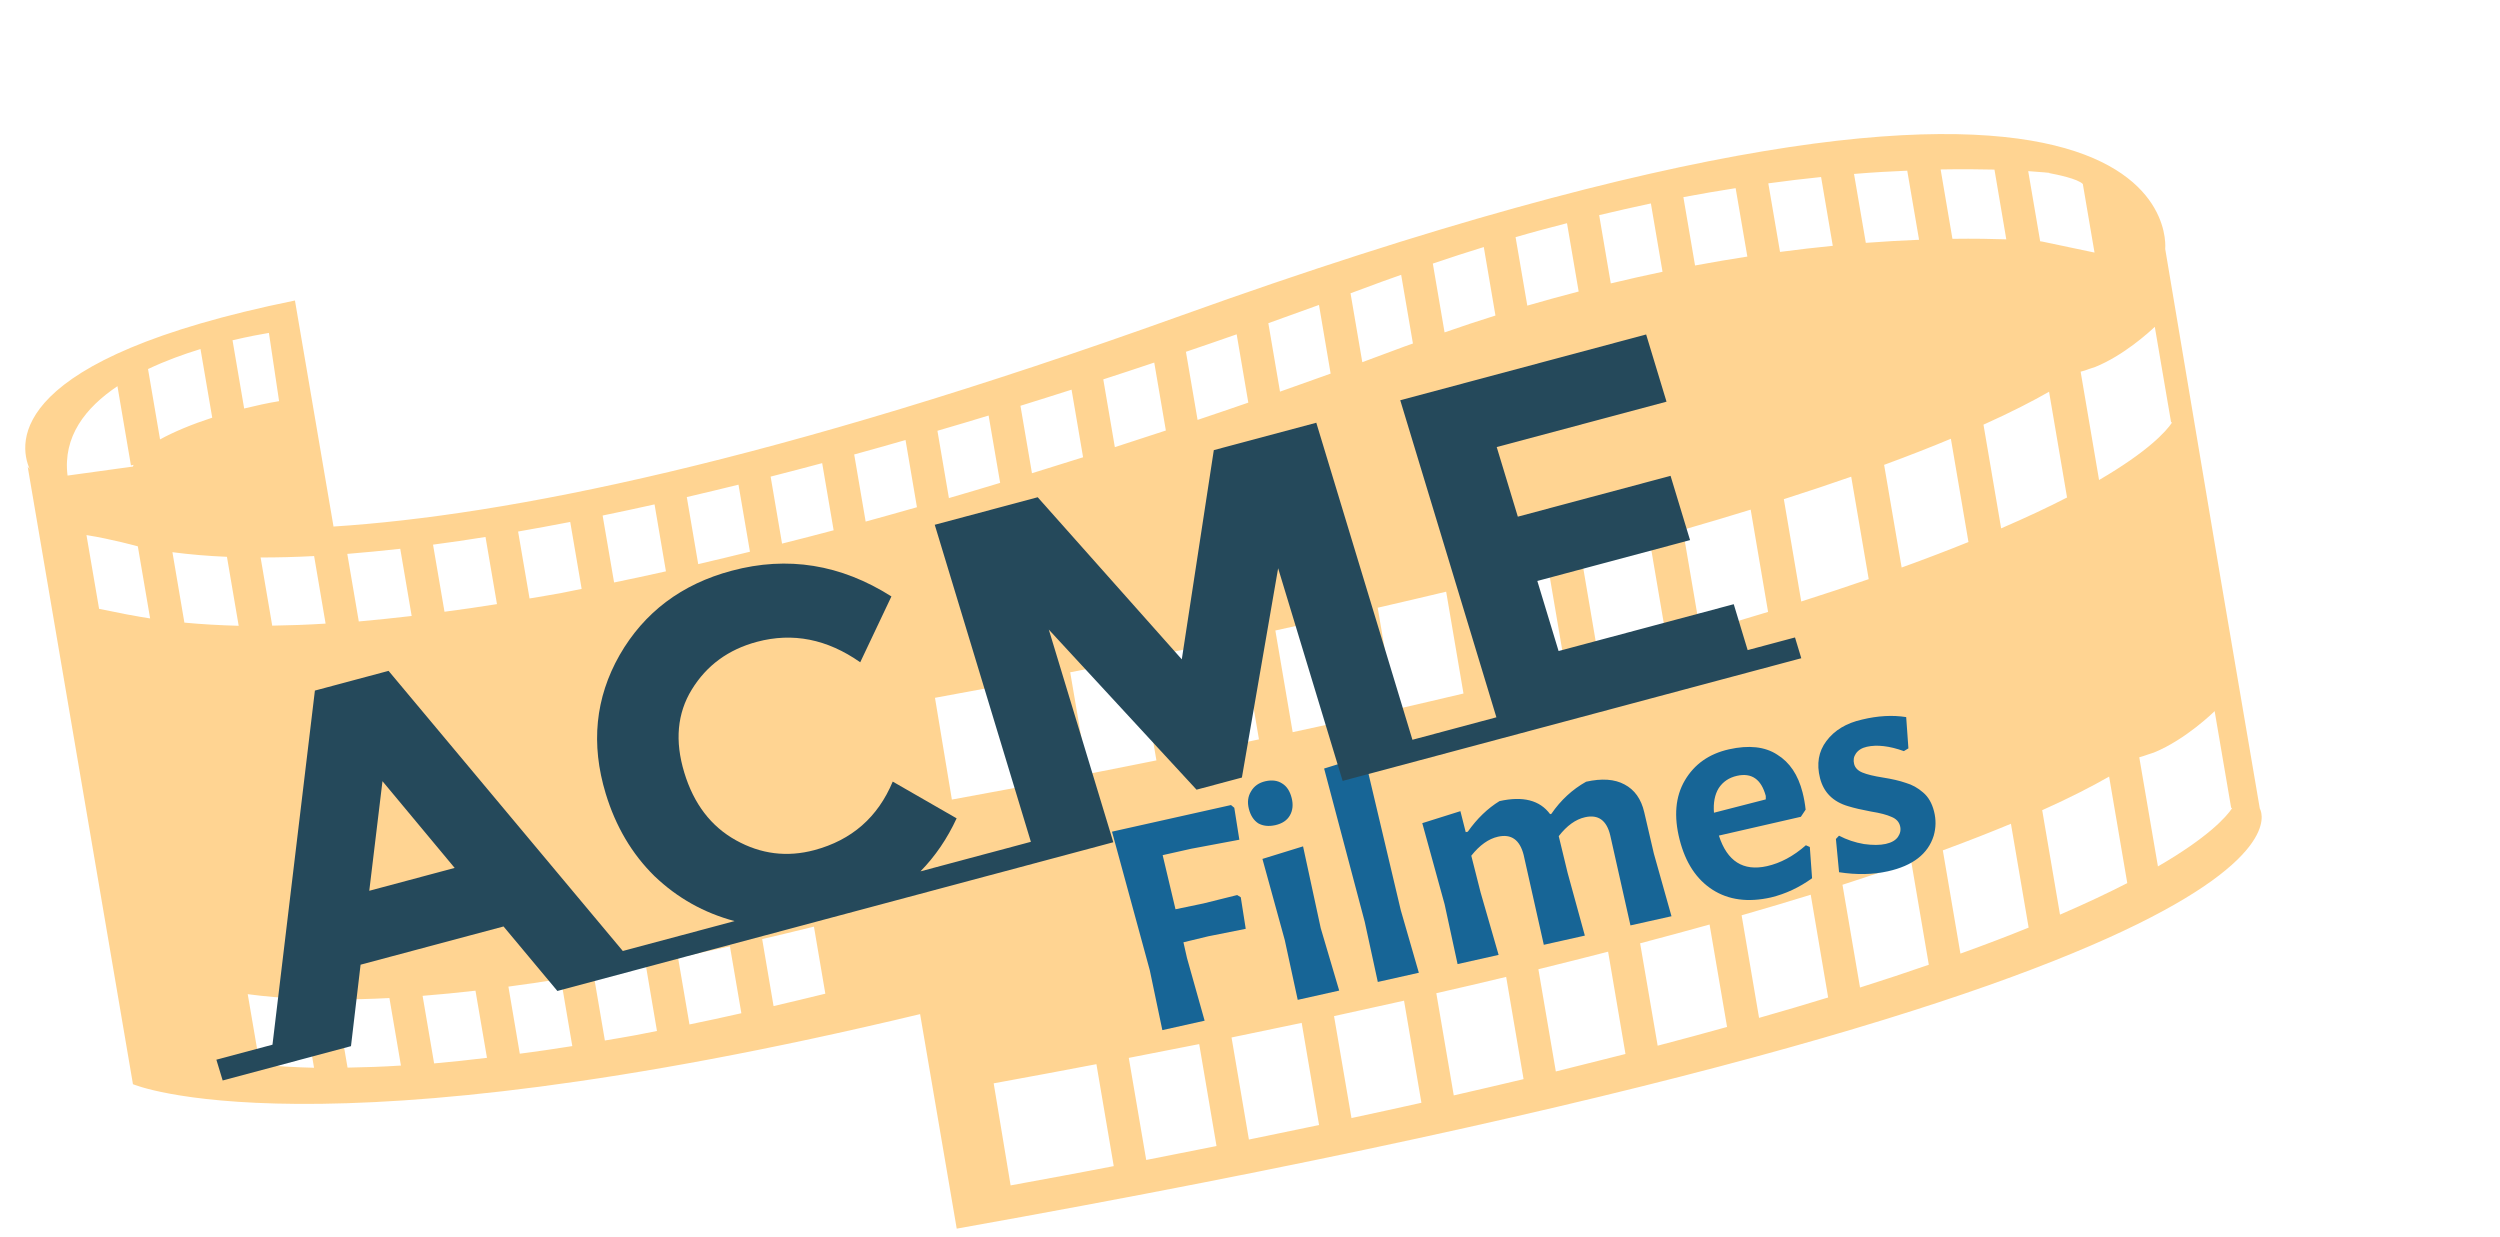 <svg width="99" height="49" viewBox="0 0 99 49" fill="none" xmlns="http://www.w3.org/2000/svg">
<path d="M87.94 22.934L85.742 9.857C85.742 9.857 87.018 -1.958 46.77 12.498C30.588 18.311 20.043 20.412 13.207 20.851L11.68 11.9C0.306 14.214 0.715 17.523 1.177 18.579C1.122 18.515 1.096 18.477 1.096 18.477L5.265 42.934C5.265 42.934 12.295 45.94 36.436 40.159L37.886 48.654C93.723 38.697 89.489 32.022 89.489 32.022L87.94 22.934ZM4.651 15.293L5.185 18.43L5.289 18.408C5.288 18.43 5.263 18.452 5.268 18.475L2.675 18.833C2.482 17.293 3.383 16.142 4.651 15.293ZM5.143 24.35V24.353L4.952 24.317C4.926 24.311 4.898 24.308 4.874 24.3L3.924 24.11L3.424 21.189C4.429 21.349 5.458 21.635 5.458 21.635L5.945 24.49C5.67 24.451 5.406 24.4 5.143 24.35ZM5.862 14.614C6.549 14.289 7.264 14.028 7.94 13.822L8.404 16.54C7.601 16.802 6.882 17.1 6.338 17.401L5.862 14.614ZM7.302 24.656L6.828 21.867C7.508 21.956 8.225 22.018 8.987 22.05L9.452 24.781C8.706 24.762 7.991 24.721 7.302 24.656ZM9.208 13.475C9.845 13.324 10.364 13.23 10.649 13.183L11.052 15.886C10.583 15.962 10.124 16.066 9.669 16.177L9.208 13.475ZM10.287 42.159L9.81 39.369C10.49 39.461 11.209 39.522 11.971 39.55L12.436 42.283C11.69 42.266 10.973 42.223 10.287 42.159ZM10.78 24.776L10.32 22.076C10.999 22.077 11.706 22.059 12.439 22.02L12.894 24.695C12.17 24.741 11.467 24.765 10.78 24.776ZM13.763 42.278L13.301 39.578C13.983 39.578 14.688 39.561 15.421 39.522L15.877 42.196C15.153 42.243 14.451 42.266 13.763 42.278ZM14.208 24.61L13.753 21.934C14.434 21.88 15.132 21.81 15.85 21.732L16.302 24.393C15.592 24.473 14.893 24.551 14.208 24.61ZM17.191 42.111L16.735 39.435C17.417 39.382 18.115 39.312 18.829 39.231L19.284 41.89C18.573 41.977 17.875 42.051 17.191 42.111ZM17.602 24.225L17.148 21.568C17.83 21.478 18.522 21.378 19.226 21.264L19.68 23.923C18.979 24.037 18.287 24.134 17.602 24.225ZM20.584 41.727L20.133 39.07C20.812 38.98 21.505 38.877 22.211 38.764L22.663 41.425C21.961 41.54 21.27 41.635 20.584 41.727ZM22.188 23.491C21.779 23.567 21.374 23.629 20.97 23.699L20.517 21.049C21.193 20.932 21.883 20.803 22.581 20.669L23.033 23.32C22.754 23.377 22.469 23.437 22.188 23.491ZM25.172 40.993C24.762 41.07 24.359 41.134 23.953 41.204L23.501 38.553C24.178 38.437 24.868 38.311 25.566 38.174L26.016 40.827C25.737 40.879 25.452 40.938 25.172 40.993ZM24.318 23.066L23.864 20.415C24.541 20.275 25.227 20.129 25.92 19.974L26.371 22.625C25.686 22.777 25 22.928 24.318 23.066ZM27.303 40.568L26.849 37.915C27.526 37.777 28.212 37.629 28.905 37.474L29.358 40.124C28.669 40.279 27.985 40.43 27.303 40.568ZM27.649 22.339L27.197 19.684C27.873 19.526 28.557 19.362 29.244 19.193L29.698 21.848C29.017 22.017 28.334 22.179 27.649 22.339ZM30.633 39.841L30.182 37.188C30.861 37.03 31.543 36.865 32.232 36.695L32.683 39.35C32 39.519 31.316 39.681 30.633 39.841ZM30.969 21.527L30.517 18.874C31.191 18.702 31.873 18.524 32.558 18.34L33.012 20.999C32.334 21.18 31.654 21.355 30.969 21.527ZM34.28 20.655L33.826 17.997C34.499 17.812 35.177 17.622 35.859 17.425L36.311 20.086C35.639 20.279 34.963 20.466 34.28 20.655ZM85.33 12.942L85.973 16.71L86.009 16.739C85.774 17.088 85.063 17.877 83.123 19.009L82.393 14.719C82.509 14.692 82.624 14.651 82.739 14.608C82.829 14.578 82.906 14.552 82.969 14.532C84.093 14.079 85.102 13.158 85.33 12.942ZM80.989 6.828L80.991 6.83C81.066 6.836 81.125 6.841 81.147 6.844V6.854C81.478 6.917 82.269 7.078 82.48 7.286L82.943 10.002L80.862 9.564C80.859 9.564 80.815 9.559 80.791 9.556L80.317 6.777C80.625 6.798 80.846 6.816 80.989 6.828ZM81.855 19.701C81.119 20.08 80.253 20.488 79.245 20.923L78.546 16.817C79.658 16.317 80.504 15.878 81.143 15.513L81.855 19.701ZM78.981 6.716L79.449 9.478C78.892 9.459 78.175 9.445 77.316 9.457L76.849 6.71C77.668 6.696 78.384 6.701 78.981 6.716ZM77.255 17.375L77.951 21.464C77.151 21.787 76.272 22.125 75.305 22.474L74.611 18.408C75.603 18.043 76.478 17.699 77.255 17.375ZM75.527 6.759L75.995 9.495C75.345 9.521 74.646 9.559 73.886 9.617L73.419 6.888C74.175 6.825 74.87 6.786 75.527 6.759ZM74.001 22.934C73.167 23.221 72.278 23.517 71.329 23.819L70.64 19.767C71.604 19.459 72.487 19.163 73.308 18.877L74.001 22.934ZM72.115 7.01L72.578 9.734C71.914 9.799 71.219 9.88 70.489 9.976L70.025 7.261C70.754 7.16 71.444 7.079 72.115 7.01ZM68.731 7.451L69.195 10.16C68.528 10.262 67.835 10.382 67.124 10.513L66.662 7.807C67.374 7.673 68.064 7.554 68.731 7.451ZM69.327 20.182L70.016 24.232C69.169 24.492 68.27 24.756 67.332 25.024L66.642 20.982C67.587 20.71 68.484 20.442 69.327 20.182ZM65.375 8.056L65.836 10.762C65.173 10.901 64.484 11.056 63.787 11.223L63.327 8.519C64.026 8.354 64.711 8.196 65.375 8.056ZM65.32 21.358L66.008 25.397C65.151 25.637 64.248 25.879 63.313 26.122L62.627 22.087C63.559 21.842 64.468 21.597 65.32 21.358ZM62.053 8.838L62.515 11.544C61.848 11.719 61.172 11.902 60.481 12.103L60.017 9.392C60.709 9.189 61.387 9.01 62.053 8.838ZM61.987 26.468C61.119 26.69 60.218 26.913 59.284 27.145L58.599 23.112C59.537 22.882 60.433 22.659 61.301 22.433L61.987 26.468ZM58.758 9.783L59.22 12.495C58.556 12.702 57.884 12.926 57.205 13.163L56.74 10.438C57.422 10.204 58.095 9.988 58.758 9.783ZM57.954 27.463C57.079 27.669 56.173 27.883 55.242 28.096L54.557 24.066C55.489 23.851 56.392 23.641 57.268 23.431L57.954 27.463ZM54.729 11.152C54.986 11.056 55.235 10.977 55.486 10.883L55.952 13.603C55.838 13.647 55.728 13.679 55.611 13.724C55.18 13.887 54.604 14.102 53.947 14.342L53.481 11.614C53.897 11.461 54.316 11.309 54.729 11.152ZM53.909 28.397C53.031 28.594 52.119 28.794 51.19 28.994L50.504 24.968C51.44 24.764 52.341 24.566 53.221 24.368L53.909 28.397ZM52.232 12.075L52.693 14.795C52.078 15.017 51.417 15.253 50.688 15.509L50.226 12.798C50.902 12.557 51.566 12.317 52.232 12.075ZM48.972 13.239L49.433 15.944C48.794 16.164 48.126 16.394 47.424 16.628L46.963 13.931C47.636 13.703 48.308 13.472 48.972 13.239ZM49.167 25.249L49.855 29.279C48.969 29.468 48.061 29.655 47.133 29.843L46.447 25.814C47.377 25.625 48.283 25.436 49.167 25.249ZM45.708 14.357L46.168 17.048C45.513 17.263 44.842 17.482 44.148 17.707L43.69 15.023C44.366 14.804 45.038 14.584 45.708 14.357ZM45.794 30.111C44.901 30.292 43.998 30.472 43.068 30.653L42.38 26.623C43.31 26.442 44.219 26.264 45.106 26.084L45.794 30.111ZM42.434 15.431L42.89 18.108C42.23 18.315 41.557 18.525 40.866 18.74L40.41 16.069C41.087 15.86 41.761 15.644 42.434 15.431ZM39.149 16.455L39.606 19.122C38.938 19.323 38.264 19.526 37.577 19.724L37.122 17.059C37.798 16.864 38.474 16.659 39.149 16.455ZM37.694 31.663L37.025 27.633C38.406 27.382 39.738 27.131 41.038 26.883L41.724 30.91C41.09 31.028 40.474 31.149 39.821 31.27C39.124 31.401 38.412 31.53 37.694 31.663ZM42.203 46.539C41.487 46.674 40.756 46.807 40.02 46.942L39.35 42.9C40.748 42.646 42.101 42.392 43.418 42.141L44.104 46.178C43.47 46.3 42.857 46.419 42.203 46.539ZM45.39 45.934L44.7 41.892C45.65 41.708 46.581 41.523 47.488 41.346L48.174 45.383C47.263 45.565 46.345 45.749 45.39 45.934ZM49.457 45.126L48.769 41.084C49.717 40.888 50.642 40.696 51.547 40.506L52.235 44.551C51.332 44.741 50.408 44.933 49.457 45.126ZM53.518 44.275L52.828 40.238C53.781 40.03 54.703 39.827 55.6 39.627L56.288 43.67C55.392 43.869 54.467 44.072 53.518 44.275ZM57.569 43.378L56.878 39.331C57.83 39.114 58.754 38.901 59.644 38.685L60.333 42.734C59.441 42.947 58.52 43.16 57.569 43.378ZM61.611 42.43L60.92 38.382C61.88 38.146 62.793 37.915 63.681 37.687L64.369 41.738C63.483 41.963 62.565 42.193 61.611 42.43ZM65.643 41.409L64.949 37.355C65.903 37.101 66.831 36.855 67.699 36.611L68.392 40.667C67.517 40.912 66.595 41.16 65.643 41.409ZM69.659 40.308L68.968 36.246C69.929 35.969 70.847 35.699 71.705 35.431L72.395 39.5C71.536 39.765 70.614 40.036 69.659 40.308ZM73.657 39.106L72.962 35.037C73.947 34.721 74.848 34.418 75.686 34.123L76.381 38.204C75.533 38.498 74.63 38.799 73.657 39.106ZM77.633 37.763L76.936 33.674C77.948 33.303 78.844 32.948 79.633 32.621L80.334 36.733C79.519 37.065 78.621 37.408 77.633 37.763ZM81.576 36.219L80.871 32.084C82.011 31.572 82.874 31.124 83.521 30.752L84.24 34.971C83.489 35.356 82.607 35.775 81.576 36.219ZM85.454 34.31L84.715 29.988C84.834 29.957 84.948 29.918 85.063 29.877C85.156 29.845 85.231 29.821 85.294 29.801C86.567 29.284 87.7 28.161 87.7 28.161L88.352 31.981L88.389 32.01C88.152 32.359 87.44 33.16 85.454 34.31Z" fill="#FFCD82" fill-opacity="0.87" stroke="#FED08B" stroke-opacity="0.87" stroke-width="0.001"/>
<path d="M46.55 36.007L47.654 35.777L48.992 35.444L49.135 35.532L49.331 36.781L47.845 37.078L46.864 37.315L47.005 37.938L47.703 40.419L46.029 40.793L45.532 38.423L44.035 32.934L48.747 31.88L48.878 31.988L49.078 33.253L47.173 33.61L46.041 33.864L46.55 36.007ZM50.114 30.936C50.377 30.878 50.598 30.908 50.779 31.029C50.957 31.138 51.081 31.329 51.15 31.601C51.216 31.861 51.193 32.091 51.081 32.288C50.969 32.485 50.777 32.614 50.503 32.676C50.24 32.734 50.015 32.71 49.825 32.603C49.645 32.483 49.521 32.292 49.455 32.031C49.389 31.77 49.417 31.54 49.54 31.34C49.66 31.13 49.851 30.995 50.114 30.936ZM53.032 39.227L51.39 39.594L50.877 37.227L49.992 34.013L51.601 33.516L52.301 36.754L53.032 39.227ZM56.186 38.521L54.561 38.885L54.043 36.502L52.435 30.434L54.027 29.94L55.471 36.044L56.186 38.521ZM63.767 33.086C63.626 32.486 63.293 32.244 62.768 32.362C62.396 32.445 62.049 32.695 61.726 33.111L62.078 34.566L62.76 37.05L61.135 37.414L60.336 33.853C60.184 33.255 59.846 33.015 59.321 33.133C58.948 33.216 58.596 33.467 58.263 33.886L58.631 35.338L59.345 37.814L57.72 38.178L57.207 35.811L56.322 32.597L57.832 32.122L58.043 32.953L58.125 32.935C58.491 32.417 58.909 32.013 59.38 31.724C60.31 31.516 60.978 31.688 61.384 32.24L61.433 32.229C61.805 31.687 62.264 31.262 62.81 30.956C63.434 30.817 63.941 30.853 64.33 31.064C64.73 31.274 64.991 31.64 65.112 32.165L65.493 33.803L66.191 36.283L64.566 36.646L63.767 33.086ZM68.068 33.089C68.395 34.107 69.03 34.51 69.971 34.3C70.507 34.18 71.022 33.904 71.513 33.472L71.669 33.541L71.758 34.779C71.25 35.145 70.707 35.399 70.129 35.539C69.221 35.743 68.449 35.64 67.813 35.231C67.177 34.821 66.744 34.16 66.512 33.247C66.278 32.323 66.346 31.544 66.717 30.909C67.096 30.262 67.68 29.85 68.468 29.673C69.256 29.497 69.893 29.567 70.378 29.884C70.871 30.187 71.206 30.686 71.382 31.382C71.437 31.6 71.478 31.826 71.503 32.062L71.314 32.345L68.068 33.089ZM68.786 30.722C68.469 30.793 68.227 30.957 68.06 31.212C67.905 31.465 67.842 31.789 67.873 32.184L69.925 31.656L69.925 31.519C69.746 30.858 69.366 30.593 68.786 30.722ZM73.74 28.494C74.361 28.344 74.943 28.311 75.485 28.397L75.573 29.635L75.393 29.744C74.82 29.539 74.332 29.482 73.927 29.572C73.73 29.616 73.585 29.706 73.492 29.842C73.407 29.964 73.385 30.101 73.423 30.254C73.462 30.406 73.571 30.519 73.752 30.593C73.933 30.668 74.204 30.734 74.566 30.791C74.927 30.848 75.228 30.918 75.469 31.002C75.718 31.073 75.947 31.2 76.156 31.383C76.361 31.555 76.505 31.804 76.588 32.13C76.671 32.456 76.666 32.779 76.573 33.099C76.35 33.815 75.746 34.283 74.761 34.503C74.17 34.636 73.526 34.648 72.827 34.54L72.702 33.224L72.825 33.093C73.132 33.254 73.46 33.364 73.811 33.424C74.158 33.472 74.447 33.471 74.677 33.419C74.907 33.368 75.068 33.274 75.161 33.139C75.254 33.003 75.281 32.859 75.242 32.707C75.201 32.544 75.09 32.425 74.909 32.351C74.726 32.266 74.453 32.194 74.092 32.137C73.728 32.069 73.426 31.999 73.188 31.926C72.588 31.75 72.217 31.379 72.073 30.814C71.93 30.249 72.014 29.759 72.325 29.345C72.645 28.917 73.116 28.634 73.74 28.494Z" fill="#176596"/>
<g filter="url(#filter0_d_19_45)">
<path d="M26.904 33.06L27.153 33.883L22.072 35.242L19.94 32.688L14.279 34.202L13.899 37.428L8.818 38.787L8.568 37.964L10.79 37.37L12.47 23.347L15.387 22.566L24.663 33.659L26.904 33.06ZM15.146 26.935L14.623 31.275L18.005 30.37L15.146 26.935ZM39.155 29.782L39.405 30.605L25.185 34.409L24.935 33.586L29.089 32.475C27.877 32.151 26.82 31.558 25.918 30.695C25.025 29.817 24.381 28.727 23.986 27.426C23.39 25.461 23.574 23.632 24.537 21.94C25.512 20.244 26.992 19.131 28.976 18.601C31.191 18.008 33.299 18.348 35.3 19.619L34.065 22.226C32.756 21.307 31.393 21.037 29.976 21.416C28.842 21.719 27.982 22.349 27.395 23.306C26.817 24.247 26.718 25.343 27.097 26.593C27.472 27.831 28.154 28.725 29.142 29.274C30.13 29.824 31.166 29.954 32.248 29.665C33.729 29.268 34.763 28.364 35.352 26.951L37.882 28.406C37.512 29.208 37.035 29.908 36.45 30.506L39.155 29.782ZM50.614 18.503L49.179 26.791L47.383 27.271L41.533 20.932L44.087 29.353L39.199 30.661L38.949 29.838L40.823 29.336L37.016 16.781L41.093 15.691L46.799 22.11L48.067 13.825L52.125 12.74L55.932 25.295L57.806 24.794L58.056 25.617L53.168 26.924L50.614 18.503ZM59.257 24.405L55.45 11.85L65.187 9.245L65.994 11.906L59.27 13.704L60.106 16.46L66.154 14.843L66.926 17.388L60.878 19.006L61.72 21.781L68.656 19.926L69.207 21.744L71.082 21.243L71.331 22.066L57.633 25.73L57.383 24.907L59.257 24.405Z" fill="#25495B"/>
</g>
<defs>
<filter id="filter0_d_19_45" x="0.668" y="8.381" width="74.663" height="38.406" filterUnits="userSpaceOnUse" color-interpolation-filters="sRGB">
<feFlood flood-opacity="0" result="BackgroundImageFix"/>
<feColorMatrix in="SourceAlpha" type="matrix" values="0 0 0 0 0 0 0 0 0 0 0 0 0 0 0 0 0 0 127 0" result="hardAlpha"/>
<feOffset dy="4"/>
<feGaussianBlur stdDeviation="2"/>
<feComposite in2="hardAlpha" operator="out"/>
<feColorMatrix type="matrix" values="0 0 0 0 0 0 0 0 0 0 0 0 0 0 0 0 0 0 0.25 0"/>
<feBlend mode="normal" in2="BackgroundImageFix" result="effect1_dropShadow_19_45"/>
<feBlend mode="normal" in="SourceGraphic" in2="effect1_dropShadow_19_45" result="shape"/>
</filter>
</defs>
</svg>
